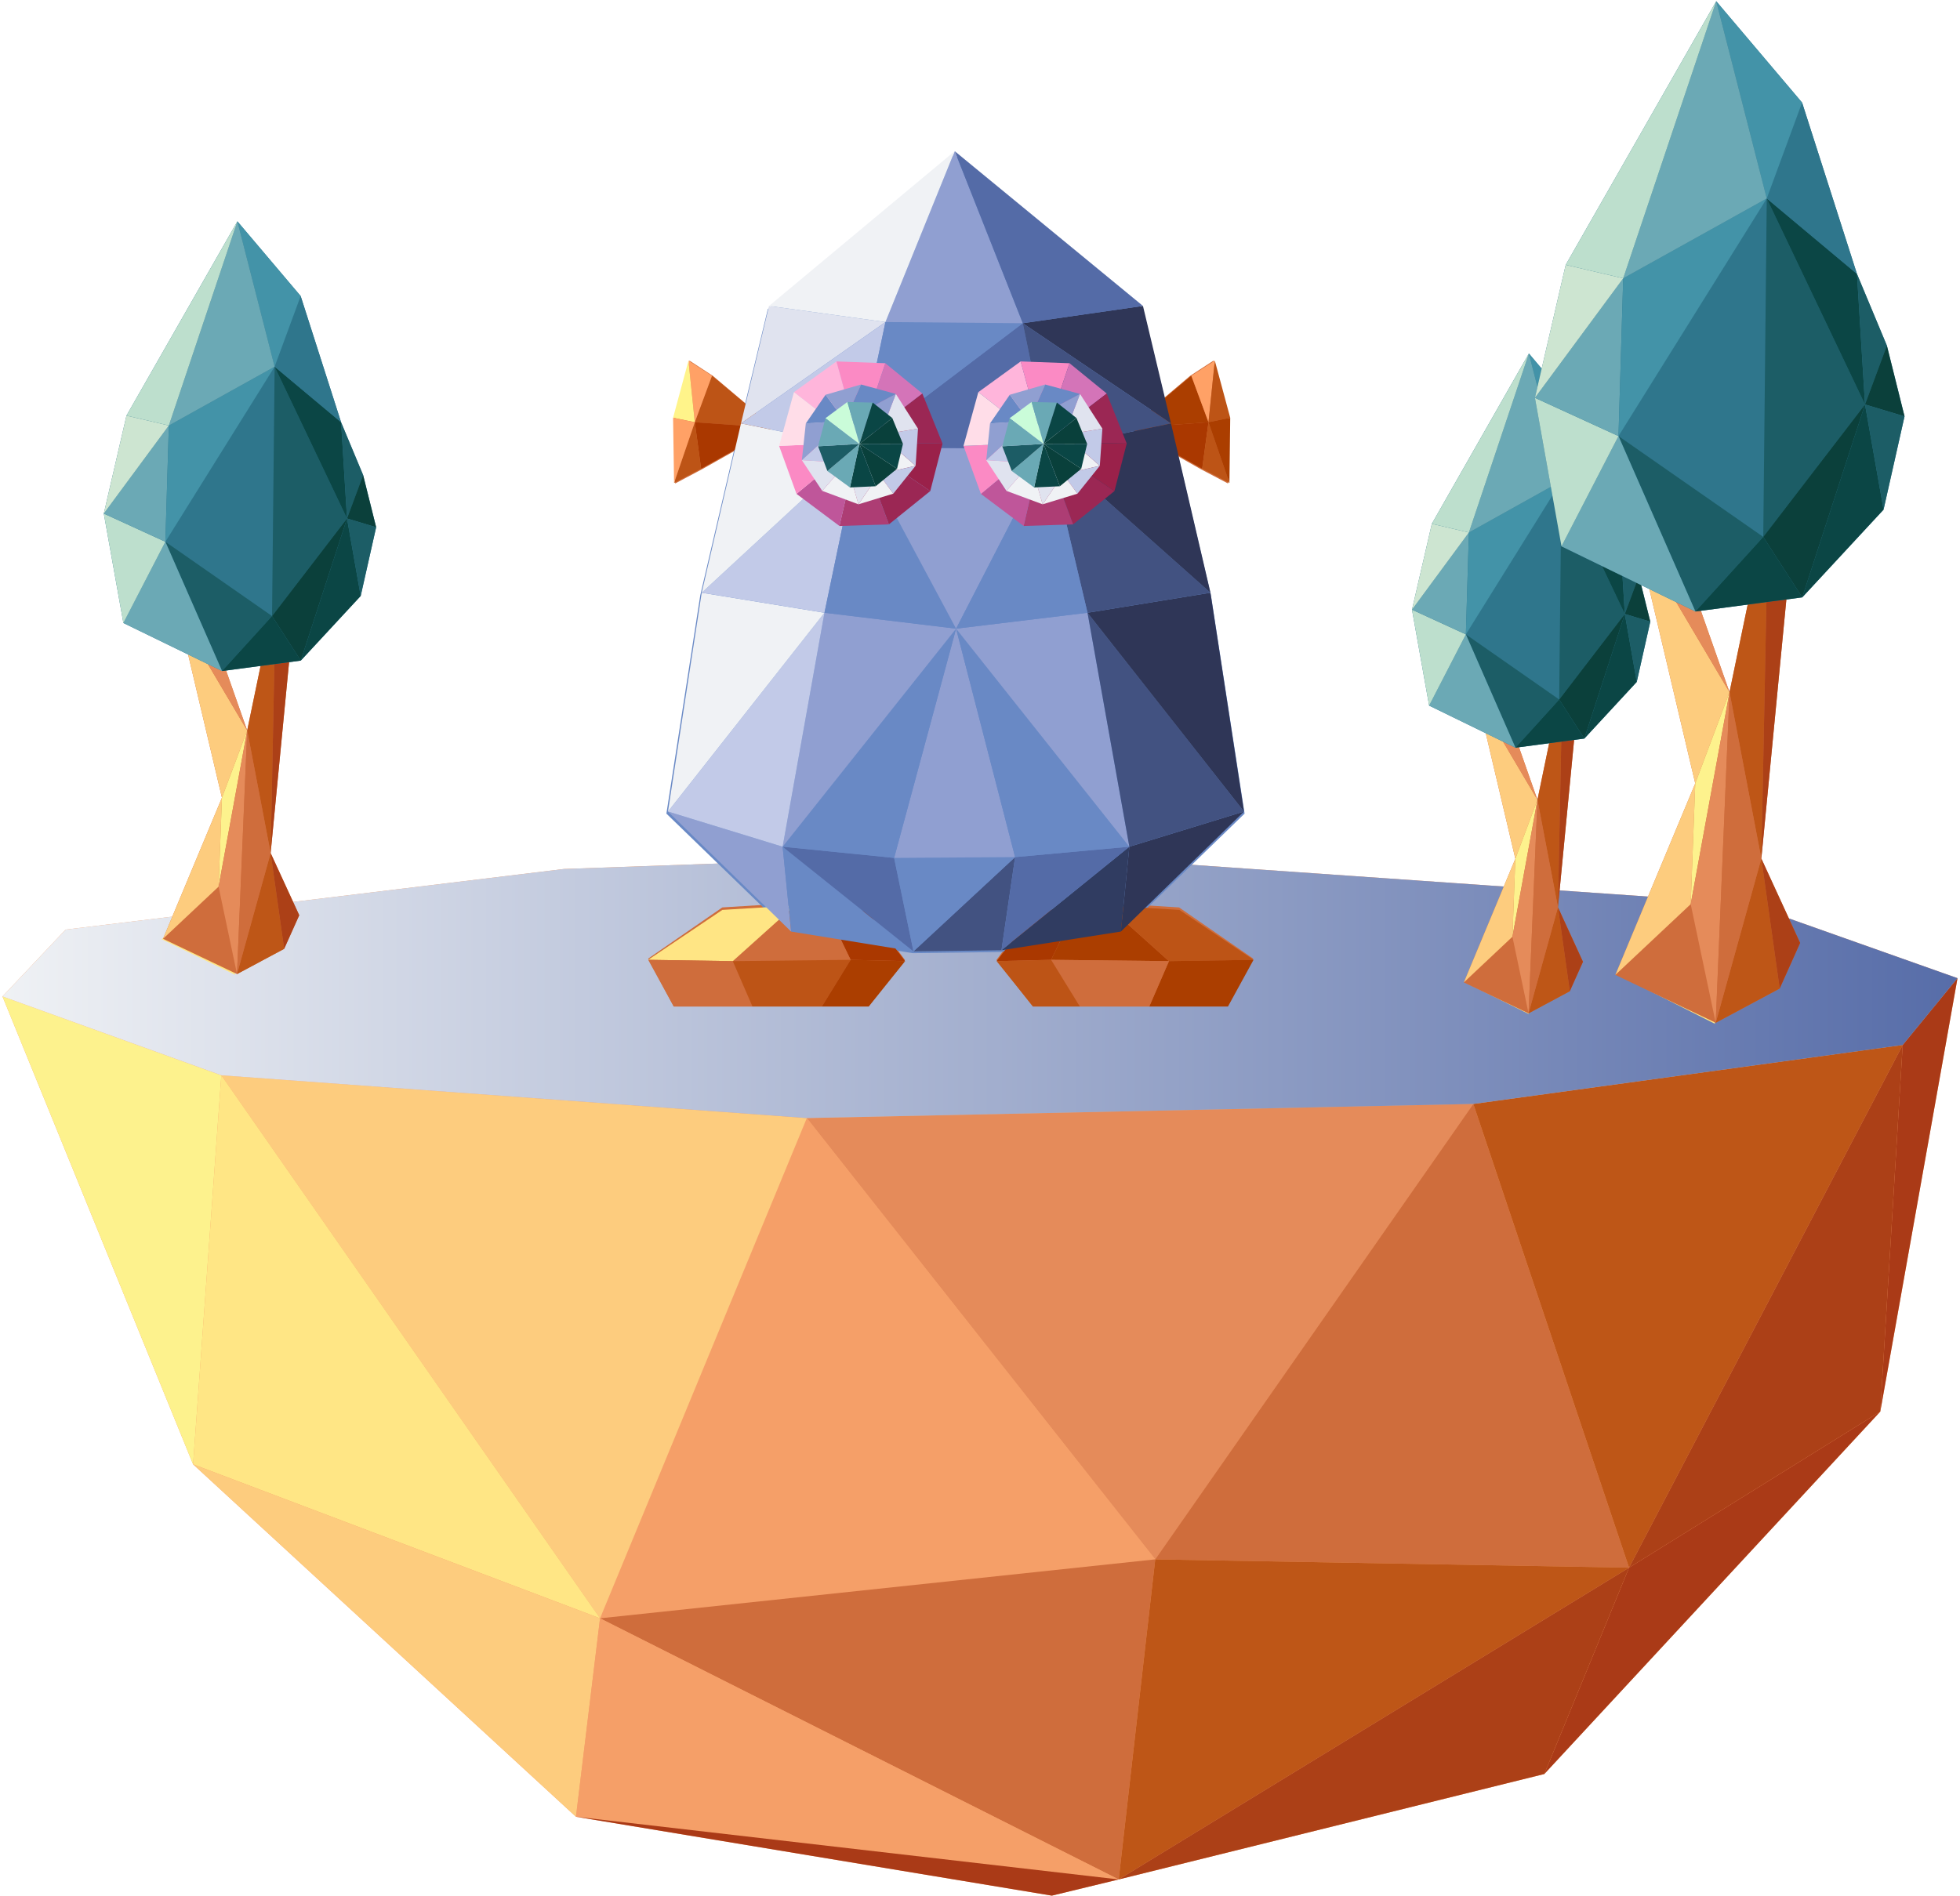 
<svg width="400px" height="387px" viewBox="0 0 400 387" version="1.1" xmlns="http://www.w3.org/2000/svg" xmlns:xlink="http://www.w3.org/1999/xlink">
    <defs>
        <linearGradient x1="0%" y1="50%" x2="100%" y2="50%" id="linearGradient-1">
            <stop stop-color="#F0F2F5" offset="0%"></stop>
            <stop stop-color="#566CA8" offset="100%"></stop>
        </linearGradient>
    </defs>
    <g id="Page-1" stroke="none" stroke-width="1" fill="none" fill-rule="evenodd">
        <g id="Group-3" fill-rule="nonzero">
            <g id="Group-2">
                <g id="zone_orange-blue" transform="translate(0, 174)">
                    <polygon id="Path" fill="#F59F68" points="356.441 10.424 208.051 0.085 115.085 3.39 13.39 15.763 0.508 29.407 39.407 124.915 117.542 196.864 214.661 212.966 228.305 209.661 315.169 188.136 383.729 114.153 399.492 25.678"></polygon>
                    <g id="Group" transform="translate(0, 25.424)">
                        <polygon id="Path" fill="#E58B5A" points="164.661 28.814 235.763 118.898 300.678 25.932"></polygon>
                        <polygon id="Path" fill="#CF6D3C" points="300.678 25.932 332.458 120.593 235.763 118.898"></polygon>
                        <polygon id="Path" fill="#F59F68" points="164.661 28.814 122.458 130.932 235.763 118.898"></polygon>
                        <polygon id="Path" fill="#FDCC7E" points="164.661 28.814 45.169 20.085 122.458 130.932"></polygon>
                        <polygon id="Path" fill="#FDF28D" points="45.169 20.085 0.508 3.983 39.407 99.492"></polygon>
                        <polygon id="Path" fill="#FFE685" points="122.458 130.932 39.407 99.492 45.169 20.085"></polygon>
                        <polygon id="Path" fill="#CF6D3C" points="235.763 118.898 228.305 184.237 122.458 130.932"></polygon>
                        <polygon id="Path" fill="#BE5617" points="332.458 120.593 228.305 184.237 235.763 118.898"></polygon>
                        <polygon id="Path" fill="#BE5617" points="300.678 25.932 388.305 13.898 332.458 120.593"></polygon>
                        <polygon id="Path" fill="#AC4017" points="388.305 13.898 383.729 88.729 332.458 120.593"></polygon>
                        <polygon id="Path" fill="#FDCC7E" points="39.407 99.492 117.542 171.441 122.458 130.932"></polygon>
                        <polygon id="Path" fill="#F59F68" points="228.305 184.237 117.542 171.441 122.458 130.932"></polygon>
                        <polygon id="Path" fill="#AA3A17" points="383.729 88.729 399.492 0.254 388.305 13.898"></polygon>
                        <polygon id="Path" fill="#AA3A17" points="228.305 184.237 214.661 187.542 117.542 171.441"></polygon>
                        <polygon id="Path" fill="#AA3A17" points="332.458 120.593 315.169 162.712 383.729 88.729"></polygon>
                        <polygon id="Path" fill="#AC4017" points="228.305 184.237 315.169 162.712 332.458 120.593"></polygon>
                    </g>
                    <polygon id="Path" fill="url(#linearGradient-1)" points="399.492 25.678 388.305 39.322 300.678 51.356 164.661 54.237 45.169 45.508 0.508 29.407 13.39 15.763 115.085 3.39 208.051 0.085 356.441 10.424"></polygon>
                </g>
                <g id="object_tree" transform="translate(288, 72)">
                    <polygon id="Path" fill="#FFE685" points="20.761 119 24 135 11 128.543"></polygon>
                    <g id="Group">
                        <polygon id="Path" fill="#CF6D3C" points="29.952 113.206 33.932 71.923 30.872 66.602 25.765 91.275 16.333 64.413 13.55 70.587 21.256 103.3 10.743 128.549 23.948 134.862 32.368 130.346 35.059 124.334"></polygon>
                        <polygon id="Path" fill="#FDCC7E" points="10.743 128.549 21.256 103.3 20.658 119.219"></polygon>
                        <polygon id="Path" fill="#FDCC7E" points="21.256 103.3 13.55 70.587 25.765 91.275"></polygon>
                        <polygon id="Path" fill="#FDF28D" points="20.658 119.219 25.765 91.275 21.256 103.3"></polygon>
                        <polygon id="Path" fill="#E58B5A" points="25.765 91.275 16.333 64.413 13.55 70.587"></polygon>
                        <polygon id="Path" fill="#E58B5A" points="23.948 134.862 25.765 91.275 20.658 119.219"></polygon>
                        <polygon id="Path" fill="#BE5617" points="23.948 134.862 32.368 130.346 29.952 113.206"></polygon>
                        <polygon id="Path" fill="#AC4017" points="32.368 130.346 35.059 124.334 29.952 113.206"></polygon>
                        <polygon id="Path" fill="#BE5617" points="29.952 113.206 30.872 66.602 25.765 91.275"></polygon>
                        <polygon id="Path" fill="#AC4017" points="29.952 113.206 33.932 71.923 30.872 66.602"></polygon>
                        <polygon id="Path" fill="#CF6D3C" points="25.765 91.275 29.952 113.206 23.948 134.862"></polygon>
                        <polygon id="Path" fill="#2F768C" points="46.469 45.568 42.536 36.123 35.312 13.523 24.017 0.161 4.21 34.925 0.161 52.456 3.658 72.038 21.279 80.631 35.335 78.765 46.032 67.201 48.793 54.898"></polygon>
                        <g id="Path">
                            <path d="M30.665,26.171 C30.067,26.908 11.18,57.479 11.18,57.479 L30.228,70.771 L30.665,26.171 Z" fill="#2F768C"></path>
                            <polygon fill="#1C5D66" points="11.157 57.502 21.279 80.631 30.205 70.794"></polygon>
                            <polygon fill="#1C5D66" points="30.665 26.171 43.594 53.332 30.205 70.794"></polygon>
                            <polygon fill="#0B4645" points="43.594 53.332 42.536 36.123 30.665 26.171"></polygon>
                            <polygon fill="#2F768C" points="42.536 36.123 35.312 13.523 30.665 26.171"></polygon>
                            <polygon fill="#1C5D66" points="43.594 53.332 46.469 45.568 42.536 36.123"></polygon>
                            <polygon fill="#0B4645" points="21.279 80.631 35.335 78.765 30.205 70.794"></polygon>
                            <polygon fill="#0B403B" points="35.335 78.765 43.594 53.332 30.205 70.794"></polygon>
                            <polygon fill="#6BA9B5" points="21.279 80.631 3.658 72.038 11.157 57.502"></polygon>
                            <polygon fill="#BDDFCD" points="3.658 72.038 0.161 52.456 11.157 57.502"></polygon>
                            <polygon fill="#6BA9B5" points="0.161 52.456 11.778 36.699 11.157 57.502"></polygon>
                            <polygon fill="#4393A8" points="11.778 36.699 30.665 26.171 11.157 57.502"></polygon>
                            <polygon fill="#0B4645" points="43.594 53.332 46.032 67.201 35.335 78.765"></polygon>
                            <polygon fill="#4393A8" points="35.312 13.523 24.017 0.161 30.665 26.171"></polygon>
                            <polygon fill="#6BA9B5" points="11.778 36.699 24.017 0.161 30.665 26.171"></polygon>
                            <polygon fill="#CDE5D1" points="0.161 52.456 4.21 34.925 11.778 36.699"></polygon>
                            <polygon fill="#BDDFCD" points="4.21 34.925 24.017 0.161 11.778 36.699"></polygon>
                            <polygon fill="#0B403B" points="46.469 45.568 48.793 54.898 43.594 53.332"></polygon>
                            <polygon fill="#1C5D66" points="48.793 54.898 46.032 67.201 43.594 53.332"></polygon>
                        </g>
                    </g>
                </g>
                <g id="object_tree" transform="translate(313, 0)">
                    <polygon id="Path" fill="#FFE685" points="32.017 184 37 209 17 198.912"></polygon>
                    <g id="Group">
                        <polygon id="Path" fill="#CF6D3C" points="46.456 175.26 52.629 111.348 47.884 103.109 39.962 141.307 25.333 99.721 21.016 109.279 32.969 159.924 16.663 199.014 37.144 208.786 50.203 201.796 54.377 192.487"></polygon>
                        <polygon id="Path" fill="#FDCC7E" points="16.663 199.014 32.969 159.924 32.041 184.569"></polygon>
                        <polygon id="Path" fill="#FDCC7E" points="32.969 159.924 21.016 109.279 39.962 141.307"></polygon>
                        <polygon id="Path" fill="#FDF28D" points="32.041 184.569 39.962 141.307 32.969 159.924"></polygon>
                        <polygon id="Path" fill="#E58B5A" points="39.962 141.307 25.333 99.721 21.016 109.279"></polygon>
                        <polygon id="Path" fill="#E58B5A" points="37.144 208.786 39.962 141.307 32.041 184.569"></polygon>
                        <polygon id="Path" fill="#BE5617" points="37.144 208.786 50.203 201.796 46.456 175.26"></polygon>
                        <polygon id="Path" fill="#AC4017" points="50.203 201.796 54.377 192.487 46.456 175.26"></polygon>
                        <polygon id="Path" fill="#BE5617" points="46.456 175.26 47.884 103.109 39.962 141.307"></polygon>
                        <polygon id="Path" fill="#AC4017" points="46.456 175.26 52.629 111.348 47.884 103.109"></polygon>
                        <polygon id="Path" fill="#CF6D3C" points="39.962 141.307 46.456 175.26 37.144 208.786"></polygon>
                        <polygon id="Path" fill="#2F768C" points="72.075 70.546 65.974 55.924 54.77 20.936 37.251 0.25 6.53 54.069 0.25 81.21 5.673 111.526 33.005 124.829 54.806 121.94 71.397 104.036 75.679 84.991"></polygon>
                        <g id="Path">
                            <path d="M47.562,40.516 C46.635,41.657 17.341,88.985 17.341,88.985 L46.885,109.565 L47.562,40.516 Z" fill="#2F768C"></path>
                            <polygon fill="#1C5D66" points="17.305 89.021 33.005 124.829 46.849 109.6"></polygon>
                            <polygon fill="#1C5D66" points="47.562 40.516 67.615 82.566 46.849 109.6"></polygon>
                            <polygon fill="#0B4645" points="67.615 82.566 65.974 55.924 47.562 40.516"></polygon>
                            <polygon fill="#2F768C" points="65.974 55.924 54.77 20.936 47.562 40.516"></polygon>
                            <polygon fill="#1C5D66" points="67.615 82.566 72.075 70.546 65.974 55.924"></polygon>
                            <polygon fill="#0B4645" points="33.005 124.829 54.806 121.94 46.849 109.6"></polygon>
                            <polygon fill="#0B403B" points="54.806 121.94 67.615 82.566 46.849 109.6"></polygon>
                            <polygon fill="#6BA9B5" points="33.005 124.829 5.673 111.526 17.305 89.021"></polygon>
                            <polygon fill="#BDDFCD" points="5.673 111.526 0.25 81.21 17.305 89.021"></polygon>
                            <polygon fill="#6BA9B5" points="0.25 81.21 18.269 56.815 17.305 89.021"></polygon>
                            <polygon fill="#4393A8" points="18.269 56.815 47.562 40.516 17.305 89.021"></polygon>
                            <polygon fill="#0B4645" points="67.615 82.566 71.397 104.036 54.806 121.94"></polygon>
                            <polygon fill="#4393A8" points="54.77 20.936 37.251 0.25 47.562 40.516"></polygon>
                            <polygon fill="#6BA9B5" points="18.269 56.815 37.251 0.25 47.562 40.516"></polygon>
                            <polygon fill="#CDE5D1" points="0.25 81.21 6.53 54.069 18.269 56.815"></polygon>
                            <polygon fill="#BDDFCD" points="6.53 54.069 37.251 0.25 18.269 56.815"></polygon>
                            <polygon fill="#0B403B" points="72.075 70.546 75.679 84.991 67.615 82.566"></polygon>
                            <polygon fill="#1C5D66" points="75.679 84.991 71.397 104.036 67.615 82.566"></polygon>
                        </g>
                    </g>
                </g>
                <g id="object_tree" transform="translate(49, 122) scale(1, 1) translate(-49, -122) translate(21, 45)">
                    <polygon id="Path" fill="#FFE685" points="23.263 136 27 154 12 146.736"></polygon>
                    <g id="Group">
                        <polygon id="Path" fill="#CF6D3C" points="34.231 129.139 38.779 82.046 35.283 75.975 29.446 104.121 18.667 73.478 15.485 80.522 24.293 117.839 12.278 146.642 27.369 153.842 36.992 148.691 40.068 141.832"></polygon>
                        <polygon id="Path" fill="#FDCC7E" points="12.278 146.642 24.293 117.839 23.609 135.998"></polygon>
                        <polygon id="Path" fill="#FDCC7E" points="24.293 117.839 15.485 80.522 29.446 104.121"></polygon>
                        <polygon id="Path" fill="#FDF28D" points="23.609 135.998 29.446 104.121 24.293 117.839"></polygon>
                        <polygon id="Path" fill="#E58B5A" points="29.446 104.121 18.667 73.478 15.485 80.522"></polygon>
                        <polygon id="Path" fill="#E58B5A" points="27.369 153.842 29.446 104.121 23.609 135.998"></polygon>
                        <polygon id="Path" fill="#BE5617" points="27.369 153.842 36.992 148.691 34.231 129.139"></polygon>
                        <polygon id="Path" fill="#AC4017" points="36.992 148.691 40.068 141.832 34.231 129.139"></polygon>
                        <polygon id="Path" fill="#BE5617" points="34.231 129.139 35.283 75.975 29.446 104.121"></polygon>
                        <polygon id="Path" fill="#AC4017" points="34.231 129.139 38.779 82.046 35.283 75.975"></polygon>
                        <polygon id="Path" fill="#CF6D3C" points="29.446 104.121 34.231 129.139 27.369 153.842"></polygon>
                        <polygon id="Path" fill="#2F768C" points="53.108 51.982 48.612 41.207 40.357 15.426 27.448 0.184 4.811 39.84 0.184 59.839 4.18 82.177 24.319 91.98 40.383 89.851 52.608 76.658 55.763 62.625"></polygon>
                        <g id="Path">
                            <path d="M35.046,29.854 C34.362,30.695 12.777,65.568 12.777,65.568 L34.546,80.732 L35.046,29.854 Z" fill="#2F768C"></path>
                            <polygon fill="#1C5D66" points="12.751 65.595 24.319 91.98 34.52 80.758"></polygon>
                            <polygon fill="#1C5D66" points="35.046 29.854 49.822 60.838 34.52 80.758"></polygon>
                            <polygon fill="#0B4645" points="49.822 60.838 48.612 41.207 35.046 29.854"></polygon>
                            <polygon fill="#2F768C" points="48.612 41.207 40.357 15.426 35.046 29.854"></polygon>
                            <polygon fill="#1C5D66" points="49.822 60.838 53.108 51.982 48.612 41.207"></polygon>
                            <polygon fill="#0B4645" points="24.319 91.98 40.383 89.851 34.52 80.758"></polygon>
                            <polygon fill="#0B403B" points="40.383 89.851 49.822 60.838 34.52 80.758"></polygon>
                            <polygon fill="#6BA9B5" points="24.319 91.98 4.18 82.177 12.751 65.595"></polygon>
                            <polygon fill="#BDDFCD" points="4.18 82.177 0.184 59.839 12.751 65.595"></polygon>
                            <polygon fill="#6BA9B5" points="0.184 59.839 13.461 41.864 12.751 65.595"></polygon>
                            <polygon fill="#4393A8" points="13.461 41.864 35.046 29.854 12.751 65.595"></polygon>
                            <polygon fill="#0B4645" points="49.822 60.838 52.608 76.658 40.383 89.851"></polygon>
                            <polygon fill="#4393A8" points="40.357 15.426 27.448 0.184 35.046 29.854"></polygon>
                            <polygon fill="#6BA9B5" points="13.461 41.864 27.448 0.184 35.046 29.854"></polygon>
                            <polygon fill="#CDE5D1" points="0.184 59.839 4.811 39.84 13.461 41.864"></polygon>
                            <polygon fill="#BDDFCD" points="4.811 39.84 27.448 0.184 13.461 41.864"></polygon>
                            <polygon fill="#0B403B" points="53.108 51.982 55.763 62.625 49.822 60.838"></polygon>
                            <polygon fill="#1C5D66" points="55.763 62.625 52.608 76.658 49.822 60.838"></polygon>
                        </g>
                    </g>
                </g>
            </g>
            <g id="object_dude-blue" transform="translate(132, 30)">
                <g id="Group" transform="translate(0, 43.576)" fill="#CF6D3C">
                    <polygon id="Path" points="11.276 22.213 26.124 13.838 13.483 3.15 8.708 0.04 5.578 11.764 5.779 25.124"></polygon>
                    <polygon id="Path" points="118.623 25.124 118.783 11.764 115.653 0.04 110.878 3.15 98.277 13.838 113.085 22.213"></polygon>
                    <polygon id="Path" points="108.63 111.662 93.863 110.744 87.683 111.063 79.055 111.981 71.35 122.389 78.774 131.88 88.325 131.88 102.491 131.88 118.542 131.88 123.759 122.11"></polygon>
                    <polygon id="Path" points="36.357 111.063 30.177 110.744 15.41 111.662 0.281 122.11 5.498 131.88 21.55 131.88 35.715 131.88 45.266 131.88 52.69 122.389 44.985 111.981"></polygon>
                </g>
                <polygon id="Path" fill="#6989C5" points="115.128 91.518 107.043 57.03 101.303 33.104 62.737 1.576 24.697 33.104 18.957 57.03 10.913 91.518 4 136.089 29.225 160.535 54.288 164.576 72.318 164.336 96.775 160.535 122 136.089"></polygon>
                <g id="Group" transform="translate(5, 43.576)">
                    <g id="Path">
                        <polygon fill="#BD5416" points="20.999 13.77 8.303 3.135 4.796 12.619"></polygon>
                        <polygon fill="#AA3800" points="4.796 12.619 6.086 22.103 20.999 13.77"></polygon>
                        <polygon fill="#FFA166" points="8.303 3.135 3.507 0.04 4.796 12.619"></polygon>
                        <polygon fill="#FFF48A" points="3.507 0.04 0.363 11.706 4.796 12.619"></polygon>
                        <polygon fill="#BD5416" points="4.796 12.619 0.564 25 6.086 22.103"></polygon>
                        <polygon fill="#FFA166" points="0.363 11.706 0.564 25 4.796 12.619"></polygon>
                    </g>
                    <g transform="translate(93.106, 0)" id="Path">
                        <polygon fill="#AB3E00" points="0.363 13.77 13.019 3.135 16.525 12.619"></polygon>
                        <polygon fill="#AA3800" points="16.525 12.619 15.236 22.103 0.363 13.77"></polygon>
                        <polygon fill="#FFA166" points="13.019 3.135 17.815 0.04 16.525 12.619"></polygon>
                        <polygon fill="#BD5416" points="17.815 0.04 20.959 11.706 16.525 12.619"></polygon>
                        <polygon fill="#BD5416" points="16.525 12.619 20.798 25 15.236 22.103"></polygon>
                        <polygon fill="#AB3E00" points="20.959 11.706 20.798 25 16.525 12.619"></polygon>
                    </g>
                </g>
                <g id="Group" transform="translate(0, 154.576)">
                    <g transform="translate(71.068, 0)" id="Path">
                        <polygon fill="#AA3800" points="8.03 1.478 0.321 11.628 11.443 11.356 16.663 0.583"></polygon>
                        <polygon fill="#AB3E00" points="16.663 0.583 22.846 0.272 35.494 11.628 11.443 11.356"></polygon>
                        <polygon fill="#BD5416" points="22.846 0.272 37.622 1.167 52.759 11.356 35.494 11.628"></polygon>
                        <polygon fill="#AB3E00" points="52.759 11.356 47.539 20.883 31.479 20.883 35.494 11.628"></polygon>
                        <polygon fill="#CF6D3C" points="31.479 20.883 17.305 20.883 11.443 11.356 35.494 11.628"></polygon>
                        <polygon fill="#BD5416" points="17.305 20.883 7.749 20.883 0.321 11.628 11.443 11.356"></polygon>
                    </g>
                    <g id="Path">
                        <polygon fill="#AA3800" points="45.009 1.478 52.719 11.628 41.597 11.356 36.377 0.583"></polygon>
                        <polygon fill="#CF6D3C" points="36.377 0.583 30.194 0.272 17.546 11.628 41.597 11.356"></polygon>
                        <polygon fill="#FFE584" points="30.194 0.272 15.418 1.167 0.281 11.356 17.546 11.628"></polygon>
                        <polygon fill="#CF6D3C" points="0.281 11.356 5.501 20.883 21.561 20.883 17.546 11.628"></polygon>
                        <polygon fill="#BD5416" points="21.561 20.883 35.735 20.883 41.597 11.356 17.546 11.628"></polygon>
                        <polygon fill="#AB3E00" points="35.735 20.883 45.291 20.883 52.719 11.628 41.597 11.356"></polygon>
                    </g>
                </g>
                <g id="Group" transform="translate(4, 0.576)">
                    <polygon id="Path" fill="#909FD1" points="0.322 135.089 25.453 159.589 23.721 142.267"></polygon>
                    <polygon id="Path" fill="#6989C5" points="23.721 142.267 50.422 163.639 25.453 159.589"></polygon>
                    <polygon id="Path" fill="#546BA7" points="23.721 142.267 46.475 144.553 50.422 163.639"></polygon>
                    <polygon id="Path" fill="#425281" points="71.162 144.392 68.384 163.399 50.422 163.639"></polygon>
                    <polygon id="Path" fill="#6989C5" points="50.422 163.639 71.162 144.392 46.475 144.553"></polygon>
                    <polygon id="Path" fill="#909FD1" points="71.162 144.392 59.121 97.758 46.475 144.553"></polygon>
                    <polygon id="Path" fill="#6989C5" points="59.121 97.758 23.721 142.267 46.475 144.553"></polygon>
                    <polygon id="Path" fill="#909FD1" points="23.721 142.267 32.259 94.511 59.121 97.758"></polygon>
                    <polygon id="Path" fill="#C2CAE8" points="32.259 94.511 0.322 135.089 23.721 142.267"></polygon>
                    <polygon id="Path" fill="#F0F2F5" points="32.259 94.511 7.209 90.421 0.322 135.089"></polygon>
                    <polygon id="Path" fill="#C2CAE8" points="32.259 94.511 39.306 60.748 7.209 90.421"></polygon>
                    <polygon id="Path" fill="#F0F2F5" points="39.306 60.748 15.223 55.856 7.209 90.421"></polygon>
                    <polygon id="Path" fill="#E0E3EF" points="15.223 55.856 20.942 31.878 44.703 35.166"></polygon>
                    <polygon id="Path" fill="#C2CAE8" points="39.306 60.748 44.703 35.166 15.223 55.856"></polygon>
                    <polygon id="Path" fill="#6989C5" points="59.121 97.758 39.306 60.748 32.259 94.511"></polygon>
                    <polygon id="Path" fill="#909FD1" points="59.121 97.758 78.009 61.069 39.306 60.748"></polygon>
                    <polygon id="Path" fill="#546BA7" points="78.009 61.069 72.733 35.406 39.306 60.748"></polygon>
                    <polygon id="Path" fill="#6989C5" points="72.733 35.406 44.703 35.166 39.306 60.748"></polygon>
                    <polygon id="Path" fill="#909FD1" points="72.733 35.406 58.839 0.281 44.703 35.166"></polygon>
                    <polygon id="Path" fill="#F0F2F5" points="20.942 31.878 58.839 0.281 44.703 35.166"></polygon>
                    <polygon id="Path" fill="#2F3657" points="117.879 135.089 92.749 159.589 94.481 142.267"></polygon>
                    <polygon id="Path" fill="#303C61" points="94.481 142.267 68.384 163.399 92.749 159.589"></polygon>
                    <polygon id="Path" fill="#546BA7" points="94.481 142.267 71.162 144.392 68.384 163.399"></polygon>
                    <polygon id="Path" fill="#6989C5" points="59.121 97.758 94.481 142.267 71.162 144.392"></polygon>
                    <polygon id="Path" fill="#909FD1" points="94.481 142.267 85.943 94.511 59.121 97.758"></polygon>
                    <polygon id="Path" fill="#425281" points="85.943 94.511 117.879 135.089 94.481 142.267"></polygon>
                    <polygon id="Path" fill="#2F3657" points="85.943 94.511 111.033 90.421 117.879 135.089"></polygon>
                    <polygon id="Path" fill="#425281" points="85.943 94.511 78.009 61.069 111.033 90.421"></polygon>
                    <polygon id="Path" fill="#2F3657" points="78.009 61.069 102.978 55.856 111.033 90.421"></polygon>
                    <polygon id="Path" fill="#2F3657" points="102.978 55.856 97.259 31.878 72.733 35.406"></polygon>
                    <polygon id="Path" fill="#425281" points="78.009 61.069 72.733 35.406 102.978 55.856"></polygon>
                    <polygon id="Path" fill="#6989C5" points="59.121 97.758 78.009 61.069 85.943 94.511"></polygon>
                    <polygon id="Path" fill="#546BA7" points="97.259 31.878 58.839 0.281 72.733 35.406"></polygon>
                </g>
                <g id="Group" transform="translate(27, 43.576)">
                    <g id="Path">
                        <g>
                            <polygon fill="#FFB5DB" points="3.028 6.472 16.232 16.754 11.71 0.205"></polygon>
                            <polygon fill="#FB8AC4" points="16.232 16.754 21.683 0.573 11.71 0.205"></polygon>
                            <polygon fill="#D474B8" points="16.232 16.754 29.234 6.759 21.683 0.573"></polygon>
                            <polygon fill="#9B2754" points="16.232 16.754 33.352 16.959 29.234 6.759"></polygon>
                            <polygon fill="#9A214A" points="16.232 16.754 30.849 26.667 33.352 16.959"></polygon>
                            <polygon fill="#9B2754" points="16.232 16.754 22.41 33.467 30.849 26.667"></polygon>
                            <polygon fill="#AD3D74" points="16.232 16.754 12.315 33.795 22.41 33.467"></polygon>
                            <polygon fill="#BF569A" points="16.232 16.754 3.553 27.241 12.315 33.795"></polygon>
                            <polygon fill="#FB8AC4" points="16.232 16.754 0 17.451 3.553 27.241"></polygon>
                            <polygon fill="#FFDDE8" points="16.232 16.754 3.028 6.472 0 17.451"></polygon>
                        </g>
                        <g transform="translate(4.442, 4.916)">
                            <polygon fill="#F0F2F5" points="9.327 16.017 8.964 7.455 16.191 10.282"></polygon>
                            <polygon fill="#C2CAE8" points="9.327 16.017 15.949 18.311 16.191 10.282"></polygon>
                            <polygon fill="#F0F2F5" points="15.949 18.311 23.419 16.59 16.191 10.282"></polygon>
                            <polygon fill="#C2CAE8" points="15.949 18.311 18.856 22.284 23.419 16.59"></polygon>
                            <polygon fill="#F0F2F5" points="18.856 22.284 11.75 24.455 15.949 18.311"></polygon>
                            <polygon fill="#E0E3EF" points="11.75 24.455 9.327 16.017 15.949 18.311"></polygon>
                            <polygon fill="#F0F2F5" points="11.75 24.455 4.361 21.711 9.327 16.017"></polygon>
                            <polygon fill="#E0E3EF" points="4.361 21.711 0.202 15.443 9.327 16.017"></polygon>
                            <polygon fill="#C2CAE8" points="8.964 7.455 0.202 15.443 9.327 16.017"></polygon>
                            <polygon fill="#C2CAE8" points="23.419 16.59 23.904 9.012 16.191 10.282"></polygon>
                            <polygon fill="#E0E3EF" points="16.191 10.282 19.381 1.925 23.904 9.012"></polygon>
                            <polygon fill="#909FD1" points="8.964 7.455 1.009 7.947 0.202 15.443"></polygon>
                            <polygon fill="#6989C5" points="8.964 7.455 5.047 2.089 1.009 7.947"></polygon>
                            <polygon fill="#909FD1" points="8.964 7.455 19.381 1.925 16.191 10.282"></polygon>
                            <polygon fill="#909FD1" points="8.964 7.455 12.275 0 5.047 2.089"></polygon>
                            <polygon fill="#6989C5" points="19.381 1.925 8.964 7.455 12.275 0"></polygon>
                        </g>
                        <g transform="translate(7.672, 8.193)">
                            <polygon fill="#CAFCD9" points="1.777 3.605 8.722 8.848 6.259 0.287"></polygon>
                            <polygon fill="#6AA9B5" points="8.722 8.848 11.427 0.41 6.259 0.287"></polygon>
                            <polygon fill="#0A4645" points="8.722 8.848 15.424 3.564 11.427 0.41"></polygon>
                            <polygon fill="#09403B" points="8.722 8.848 17.605 8.848 15.424 3.564"></polygon>
                            <polygon fill="#0A4645" points="8.722 8.848 16.393 13.928 17.605 8.848"></polygon>
                            <polygon fill="#09403B" points="8.722 8.848 12.033 17.492 16.393 13.928"></polygon>
                            <polygon fill="#0A4645" points="8.722 8.848 6.783 17.737 12.033 17.492"></polygon>
                            <polygon fill="#6AA9B5" points="8.722 8.848 2.18 14.378 6.783 17.737"></polygon>
                            <polygon fill="#1C5C65" points="8.722 8.848 0.283 9.34 2.18 14.378"></polygon>
                            <polygon fill="#6AA9B5" points="8.722 8.848 1.777 3.605 0.283 9.34"></polygon>
                        </g>
                    </g>
                    <g transform="translate(37.551, 0)" id="Path">
                        <g>
                            <polygon fill="#FFB5DB" points="3.109 6.472 16.272 16.754 11.75 0.205"></polygon>
                            <polygon fill="#FB8AC4" points="16.272 16.754 21.723 0.573 11.75 0.205"></polygon>
                            <polygon fill="#D474B8" points="16.272 16.754 29.314 6.759 21.723 0.573"></polygon>
                            <polygon fill="#9B2754" points="16.272 16.754 33.392 16.959 29.314 6.759"></polygon>
                            <polygon fill="#9A214A" points="16.272 16.754 30.889 26.667 33.392 16.959"></polygon>
                            <polygon fill="#9B2754" points="16.272 16.754 22.45 33.467 30.889 26.667"></polygon>
                            <polygon fill="#AD3D74" points="16.272 16.754 12.356 33.795 22.45 33.467"></polygon>
                            <polygon fill="#BF569A" points="16.272 16.754 3.634 27.241 12.356 33.795"></polygon>
                            <polygon fill="#FB8AC4" points="16.272 16.754 0.081 17.451 3.634 27.241"></polygon>
                            <polygon fill="#FFDDE8" points="16.272 16.754 3.109 6.472 0.081 17.451"></polygon>
                        </g>
                        <g transform="translate(4.442, 4.916)">
                            <polygon fill="#F0F2F5" points="9.368 16.017 9.004 7.455 16.232 10.282"></polygon>
                            <polygon fill="#C2CAE8" points="9.368 16.017 15.99 18.311 16.232 10.282"></polygon>
                            <polygon fill="#F0F2F5" points="15.99 18.311 23.46 16.59 16.232 10.282"></polygon>
                            <polygon fill="#C2CAE8" points="15.99 18.311 18.897 22.284 23.46 16.59"></polygon>
                            <polygon fill="#F0F2F5" points="18.897 22.284 11.79 24.455 15.99 18.311"></polygon>
                            <polygon fill="#E0E3EF" points="11.79 24.455 9.368 16.017 15.99 18.311"></polygon>
                            <polygon fill="#F0F2F5" points="11.79 24.455 4.401 21.711 9.368 16.017"></polygon>
                            <polygon fill="#E0E3EF" points="4.401 21.711 0.283 15.443 9.368 16.017"></polygon>
                            <polygon fill="#C2CAE8" points="9.004 7.455 0.283 15.443 9.368 16.017"></polygon>
                            <polygon fill="#C2CAE8" points="23.46 16.59 23.984 9.012 16.232 10.282"></polygon>
                            <polygon fill="#E0E3EF" points="16.232 10.282 19.422 1.925 23.984 9.012"></polygon>
                            <polygon fill="#909FD1" points="9.004 7.455 1.05 7.947 0.283 15.443"></polygon>
                            <polygon fill="#6989C5" points="9.004 7.455 5.088 2.089 1.05 7.947"></polygon>
                            <polygon fill="#909FD1" points="9.004 7.455 19.422 1.925 16.232 10.282"></polygon>
                            <polygon fill="#909FD1" points="9.004 7.455 12.315 0 5.088 2.089"></polygon>
                            <polygon fill="#6989C5" points="19.422 1.925 9.004 7.455 12.315 0"></polygon>
                        </g>
                        <g transform="translate(7.672, 8.193)">
                            <polygon fill="#CAFCD9" points="1.817 3.605 8.762 8.848 6.299 0.287"></polygon>
                            <polygon fill="#6AA9B5" points="8.762 8.848 11.467 0.41 6.299 0.287"></polygon>
                            <polygon fill="#0A4645" points="8.762 8.848 15.465 3.564 11.467 0.41"></polygon>
                            <polygon fill="#09403B" points="8.762 8.848 17.645 8.848 15.465 3.564"></polygon>
                            <polygon fill="#0A4645" points="8.762 8.848 16.434 13.928 17.645 8.848"></polygon>
                            <polygon fill="#09403B" points="8.762 8.848 12.073 17.492 16.434 13.928"></polygon>
                            <polygon fill="#0A4645" points="8.762 8.848 6.824 17.737 12.073 17.492"></polygon>
                            <polygon fill="#6AA9B5" points="8.762 8.848 2.261 14.378 6.824 17.737"></polygon>
                            <polygon fill="#1C5C65" points="8.762 8.848 0.323 9.34 2.261 14.378"></polygon>
                            <polygon fill="#6AA9B5" points="8.762 8.848 1.817 3.605 0.323 9.34"></polygon>
                        </g>
                    </g>
                </g>
            </g>
        </g>
    </g>
</svg>